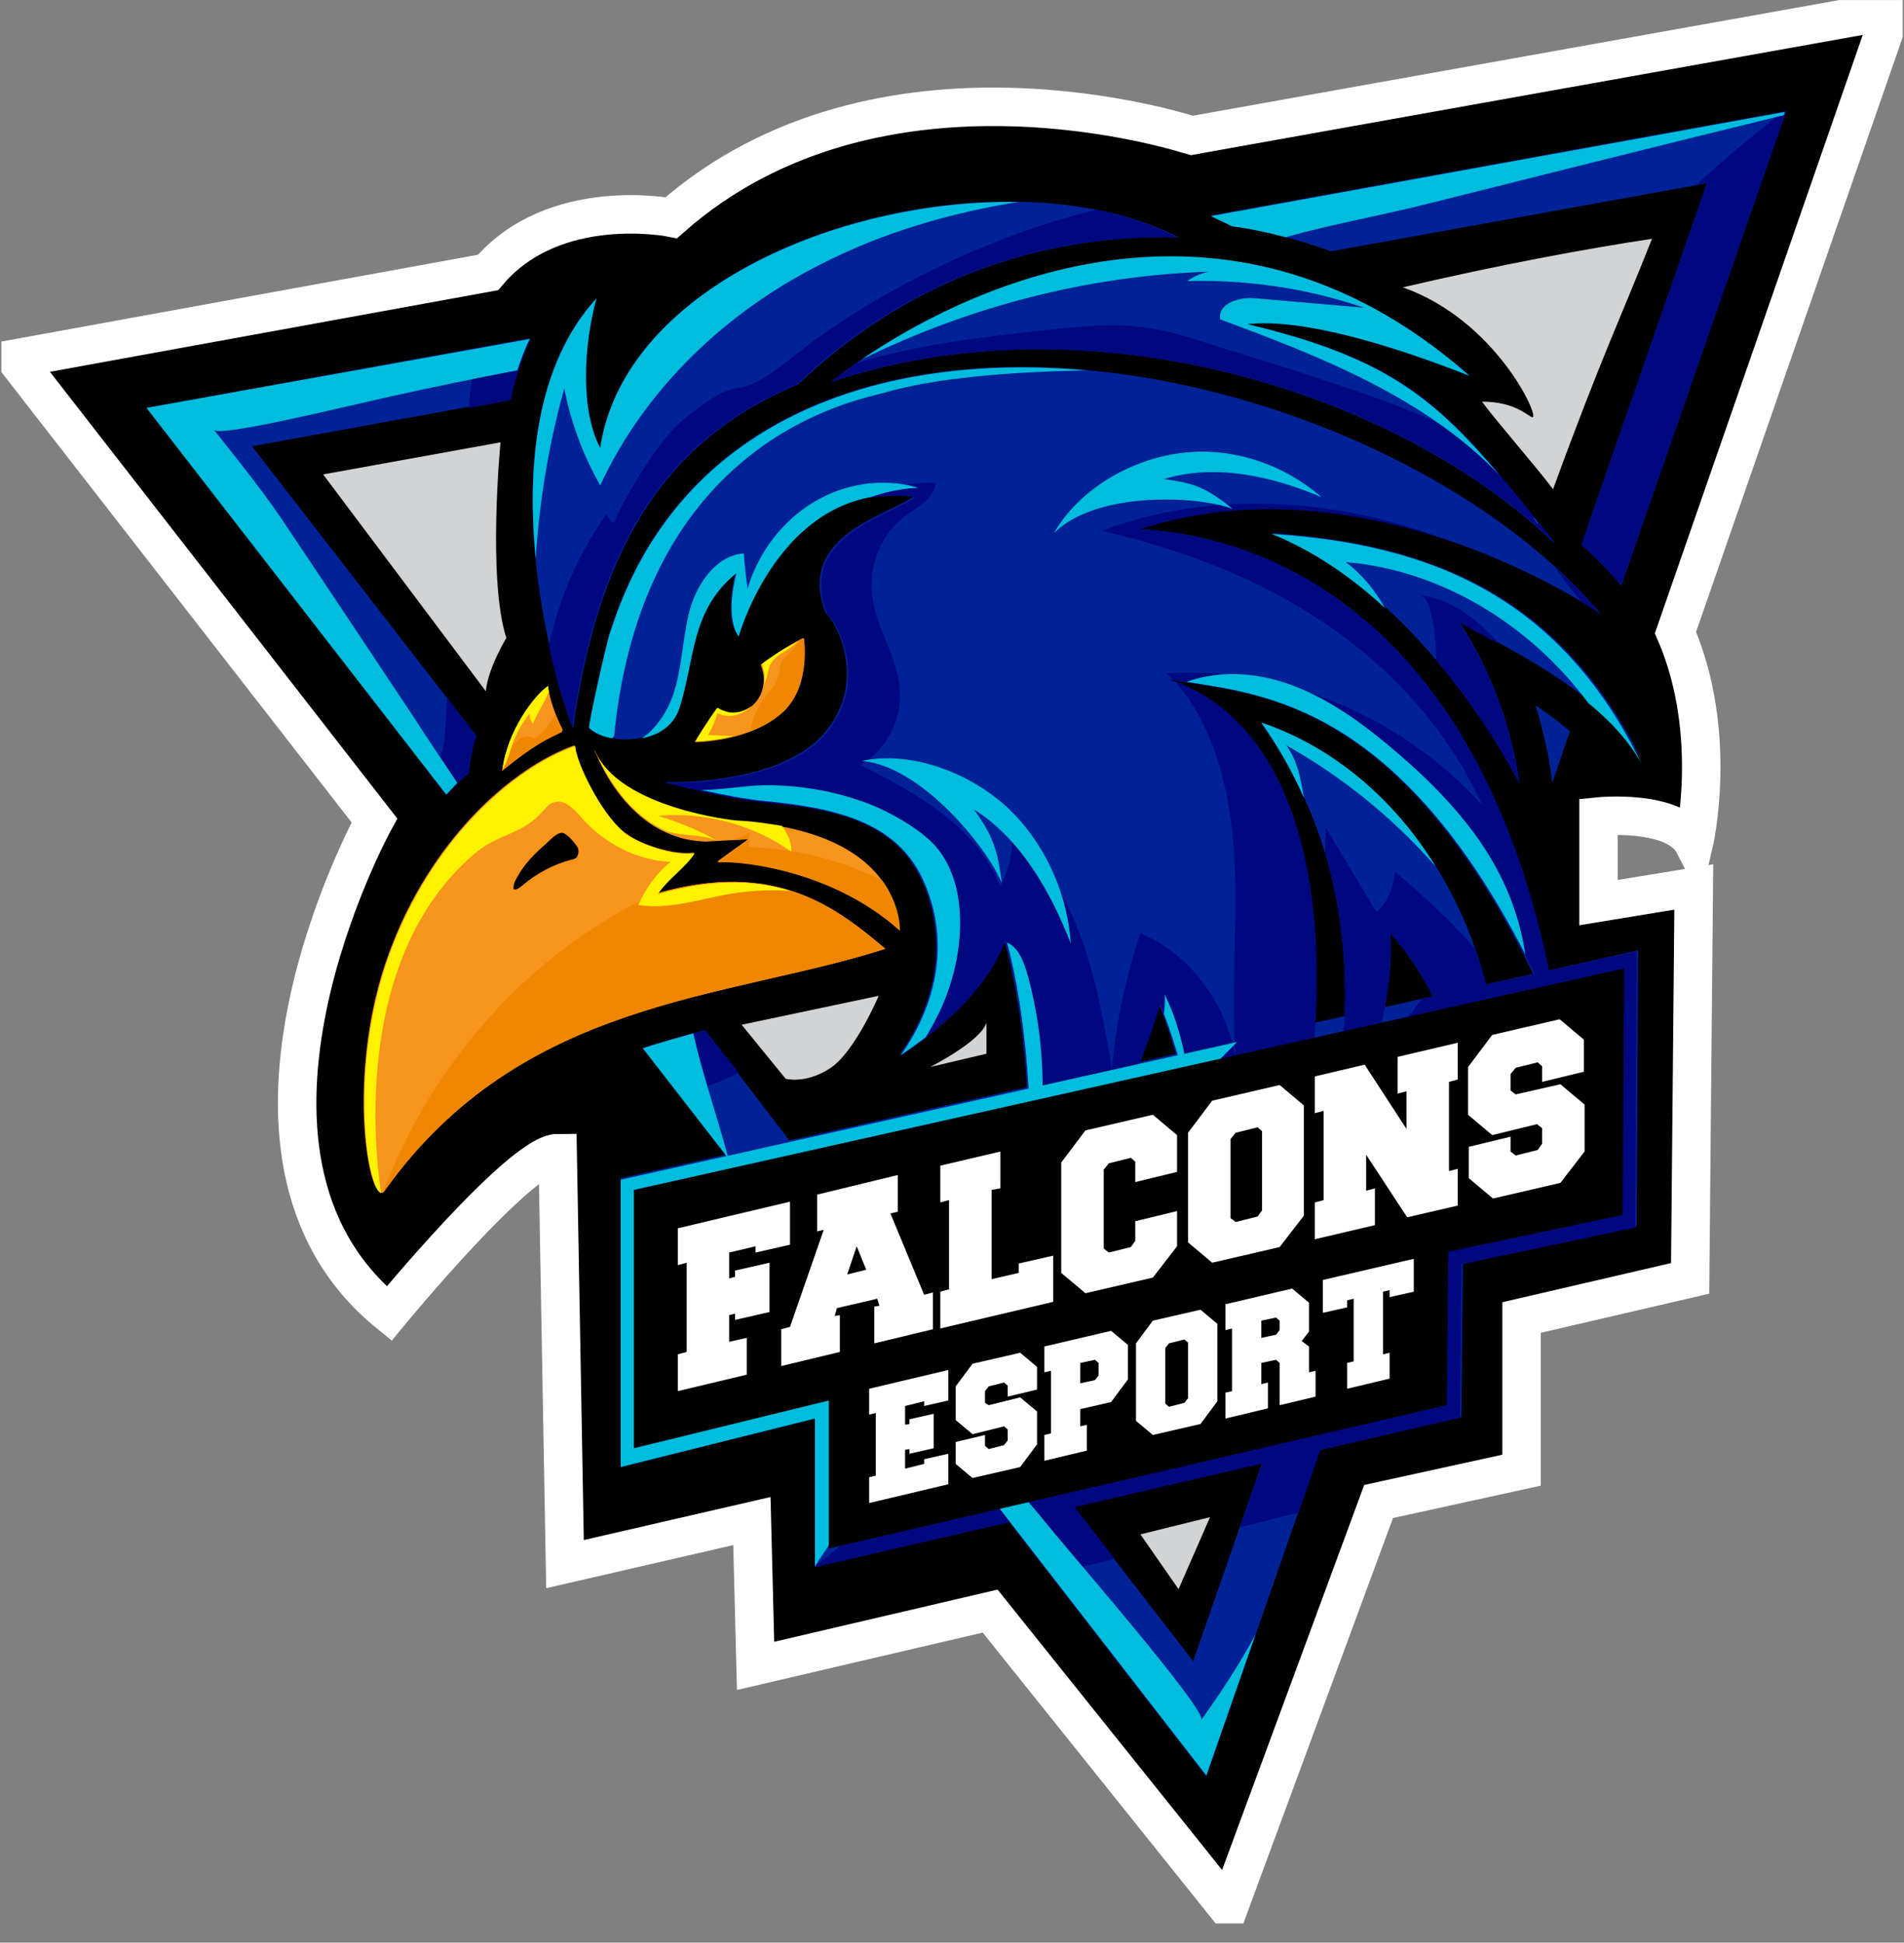 <svg width="99" height="101" viewBox="0 0 99 101" fill="none" xmlns="http://www.w3.org/2000/svg">
<rect x="0" y="0" width="99" height="101" fill="#808080" stroke="none"/>
<g clip-path="url(#clip0)">
<path d="M19.468 42.656C19.468 42.656 9.94 59.953 20.23 68.297C20.23 68.297 27.09 59.953 28.996 59.953L29.377 81.321L39.096 79.082L39.286 86.612L51.483 83.763L63.869 99.229L71.682 78.065L79.114 76.437V68.5L87.88 66.465L88.07 46.115L83.116 46.929V42.452C83.116 42.452 87.118 42.045 88.07 43.877C88.07 43.877 89.404 38.179 87.118 32.888L98.361 0.531L61.963 7.043C61.811 7.003 45.804 1.712 34.904 11.317C34.904 11.317 28.806 10.096 25.375 14.166L0.793 18.643L19.468 42.656Z" fill="black" stroke="white" stroke-width="2" stroke-miterlimit="10"/>
<path d="M79.685 21.695C79.495 21.695 78.847 20.881 77.056 20.881C77.932 22.061 79.876 24.259 80.752 25.439C83.23 18.643 84.373 16.282 85.898 12.415C82.391 12.945 78.008 13.759 72.939 14.939C77.78 16.648 80.067 21.695 79.685 21.695Z" fill="#D1D3D4"/>
<path d="M26.024 22.997C26.024 22.997 25.338 30.12 26.329 33.172C26.329 33.172 25.376 34.719 25.262 35.94L16.801 24.666L26.024 22.997Z" fill="#D1D3D4"/>
<path d="M59.297 79.774L61.279 82.623L62.918 78.879L59.297 79.774Z" fill="#D1D3D4"/>
<path d="M38.562 53.278L45.69 51.772C45.69 51.772 44.432 54.743 43.136 55.557C41.878 56.371 40.849 56.086 40.849 56.086L38.562 53.278Z" fill="#D1D3D4"/>
<path d="M48.357 55.477C48.357 55.477 51.025 54.134 51.292 53.157V54.785L48.357 55.477Z" fill="#D1D3D4"/>
<path d="M31.015 15.509C30.329 17.991 30.177 21.369 31.206 23.282C32.845 12.497 51.787 7.491 61.277 12.334C55.712 12.212 48.28 13.555 41.496 19.986C34.064 23.079 31.053 29.184 29.796 37.853C28.195 33.498 25.451 21.573 31.015 15.509Z" fill="#012297"/>
<path d="M76.407 19.538C72.481 17.992 67.755 16.526 64.859 16.852C73.625 18.928 75.53 21.573 80.866 28.289C72.824 20.474 56.741 15.306 43.211 19.864C43.211 19.864 60.323 5.415 76.407 19.538Z" fill="#012297"/>
<path d="M78.998 40.701C78.579 37.73 77.512 34.84 75.873 32.317C79.227 34.108 83.534 36.265 85.401 39.602C81.171 31.015 74.463 28.288 66.154 27.718C73.053 30.526 77.702 38.178 78.998 40.701Z" fill="#012297"/>
<path d="M69.052 60.523C70.729 57.592 72.559 52.342 72.292 48.516C76.294 52.993 77.323 60.36 77.246 65.122C80.6 50.103 73.359 40.173 65.584 37.608C72.33 47.132 69.281 57.022 69.052 60.523Z" fill="#012297"/>
<path d="M59.257 27.515C71.186 23.567 83.23 31.911 83.23 31.911C71.491 18.113 38.486 11.439 31.74 32.806C31.626 33.01 30.558 37.731 30.635 37.853C31.549 38.748 34.675 38.789 35.285 36.795C36.123 34.19 35.856 31.707 38.257 29.754C38.257 29.754 37.609 31.992 38.372 33.05C38.372 33.05 40.62 24.87 47.519 25.806C46.07 26.823 41.344 27.881 42.945 31.911C43.174 31.911 45.27 35.126 42.945 38.016C40.62 40.906 34.522 40.661 34.522 40.661C34.522 40.661 37.838 41.516 39.591 41.679C43.402 42.004 46.566 42.737 47.938 45.789C49.31 48.842 48.7 52.139 46.756 54.866C49.386 53.075 51.368 51.121 52.206 48.842C53.845 54.662 53.693 62.599 53.007 67.198C54.15 65 58.152 59.18 60.248 52.179C63.259 59.709 62.954 69.192 62.649 73.14C69.281 61.581 71.91 39.318 60.782 35.33C65.088 36.103 73.473 35.818 81.019 53.482C78.047 33.376 66.994 27.922 59.257 27.515Z" fill="#012297"/>
<path d="M79.838 36.672C80.219 37.893 80.524 39.195 80.676 40.457L80.715 40.701L81.629 38.015C81.058 37.527 80.448 37.079 79.838 36.672Z" fill="#012297"/>
<path d="M64.058 11.764C65.811 12.008 67.527 12.456 69.204 13.066L88.755 9.526L82.505 27.515L82.543 27.556L82.467 27.637L82.238 28.329C83 29.021 83.686 29.713 84.296 30.445L92.871 5.781L63.029 11.194L64.058 11.764Z" fill="#012297"/>
<path d="M50.034 75.948L50.682 71.674L41.916 60.4L39.515 62.028L41.268 59.586L36.657 53.562C35.589 53.847 34.484 54.132 33.455 54.499L50.034 75.948Z" fill="#012297"/>
<path d="M24.384 40.173L24.422 39.806C24.422 39.644 24.46 39.481 24.498 39.318L24.574 38.911C24.612 38.708 24.689 38.463 24.765 38.26L13.102 23.201L26.518 20.759C26.747 19.66 27.128 18.602 27.585 17.584L7.652 21.206L23.24 41.312C23.622 40.905 24.003 40.498 24.384 40.173Z" fill="#012297"/>
<path d="M73.473 53.685C72.863 56.29 71.91 58.772 71.034 60.523L62.039 86.367L51.901 73.262L50.301 76.314L62.725 92.35L74.769 57.755C74.464 56.29 74.007 54.906 73.473 53.685Z" fill="#012297"/>
<path d="M42.373 81.442V73.75L32.273 76.273V61.255L85.174 49.411L85.097 63.779L76.065 65.692L75.988 73.669L42.373 81.442ZM43.822 71.837V79.57L74.54 72.448L74.616 64.43L83.649 62.517L83.725 51.243L33.684 62.517V74.361L43.822 71.837Z" fill="#012297"/>
<path d="M41.267 18.521C37.532 21.492 39.17 18.846 35.435 21.899C34.368 22.754 32.425 25.847 31.929 27.19C31.739 27.108 31.586 26.905 31.548 26.701C30.1 28.736 29.071 31.097 28.537 33.58C28.918 35.33 29.376 36.795 29.757 37.853C30.976 29.184 34.025 23.079 41.419 19.986C48.203 13.555 55.635 12.212 61.2 12.334C59.942 11.683 58.532 11.236 57.007 10.91C52.434 11.968 46.069 14.695 41.267 18.521Z" fill="#000880"/>
<path d="M80.903 28.288C79.074 26.009 77.664 24.218 76.254 22.753C73.814 21.41 71.146 20.514 68.517 19.659C66.687 19.049 64.82 18.479 62.99 17.909C61.733 17.502 60.437 17.095 59.103 16.973C57.731 16.81 56.359 16.973 54.987 17.095C51.519 17.462 48.05 17.828 44.658 18.845C44.62 18.845 44.544 18.886 44.506 18.886C43.667 19.497 43.172 19.863 43.172 19.863C56.778 15.305 72.862 20.473 80.903 28.288Z" fill="#000880"/>
<path d="M75.493 28.166C69.586 25.887 63.145 25.398 57.275 27.596C61.315 28.532 65.279 29.997 68.747 32.317C72.254 34.637 75.264 37.893 77.056 41.841C72.825 37.201 66.689 34.637 60.667 35.003C60.782 35.126 60.896 35.248 61.01 35.37C65.355 36.102 73.626 36.062 81.096 53.481C78.009 33.335 66.956 27.881 59.219 27.515C65.127 25.602 70.996 26.619 75.493 28.166Z" fill="#000880"/>
<path d="M80.789 29.427C81.246 30.078 81.742 30.689 82.237 31.299C82.885 31.666 83.228 31.951 83.228 31.951C82.504 31.055 81.666 30.241 80.789 29.427Z" fill="#000880"/>
<path d="M61.086 35.41C63.182 37.812 63.982 41.23 64.173 44.527C64.364 48.027 63.982 51.528 64.249 54.987C63.754 52.138 61.848 49.574 59.294 48.516C58.532 50.795 58.037 53.156 57.808 55.557C57.084 51.08 56.093 46.114 52.625 43.469C52.663 44.364 52.434 45.3 52.015 46.074C50.757 42.94 47.632 41.23 44.736 39.765C46.069 39.033 46.908 37.405 46.794 35.858C46.679 34.149 45.536 32.643 45.345 30.933C45.155 29.387 45.841 27.759 47.022 26.863C47.67 26.375 48.547 25.968 48.661 25.113C47.48 25.032 46.298 25.317 45.193 25.887C45.917 25.764 46.717 25.724 47.594 25.846C46.146 26.863 41.42 27.922 43.02 31.951C43.249 31.951 45.345 35.166 43.02 38.056C40.696 40.946 34.598 40.701 34.598 40.701C34.598 40.701 37.913 41.556 39.667 41.719C43.478 42.044 46.641 42.777 48.013 45.83C49.385 48.882 48.776 52.179 46.832 54.906C49.462 53.115 51.443 51.161 52.282 48.882C53.921 54.702 53.768 62.639 53.082 67.238C54.226 65.04 58.227 59.22 60.324 52.219C63.334 59.749 63.029 69.232 62.725 73.18C69.318 61.662 71.986 39.562 61.086 35.41Z" fill="#000880"/>
<path d="M77.397 32.888C76.406 31.87 75.148 31.097 73.814 30.934C74.386 31.015 74.615 32.603 74.691 34.353C76.864 36.917 78.35 39.44 78.998 40.743C78.579 37.772 77.511 34.882 75.873 32.359C76.52 32.725 77.207 33.091 77.931 33.458C77.74 33.254 77.588 33.05 77.397 32.888Z" fill="#000880"/>
<path d="M72.519 45.301C72.481 46.115 72.138 46.929 71.566 47.417C70.69 45.952 69.813 44.487 68.936 43.022C68.936 43.469 68.898 43.917 68.898 44.324C71.033 51.447 69.203 57.837 69.051 60.523C70.728 57.592 72.557 52.342 72.29 48.516C76.292 52.993 77.321 60.36 77.245 65.122C78.617 58.935 78.198 53.644 76.712 49.33C75.416 47.865 73.967 46.522 72.519 45.301Z" fill="#000880"/>
<path d="M92.681 5.822C91.157 7.043 89.632 8.264 88.222 9.607L88.755 9.526L82.505 27.515L82.543 27.556L82.467 27.637L82.238 28.329C83.001 29.021 83.687 29.713 84.296 30.445L92.872 5.781L92.681 5.822Z" fill="#000880"/>
<path d="M24.421 39.807C24.421 39.644 24.459 39.481 24.498 39.319L24.574 38.912C24.612 38.708 24.688 38.464 24.764 38.261L23.24 36.266C23.202 36.755 23.202 37.284 23.164 37.772C23.126 38.301 23.126 38.871 22.859 39.359C22.706 39.644 22.478 39.889 22.287 40.133L23.202 41.313C23.621 40.865 24.002 40.499 24.383 40.133L24.421 39.807Z" fill="#000880"/>
<path d="M27.584 17.625L24.916 18.114C24.611 19.09 24.421 20.149 24.383 21.207L26.555 20.8C26.784 19.701 27.127 18.643 27.584 17.625Z" fill="#000880"/>
<path d="M36.655 53.562C35.587 53.847 34.482 54.132 33.453 54.499L35.282 56.859C36.388 56.615 37.417 56.33 38.408 55.76L36.655 53.562Z" fill="#000880"/>
<path d="M67.411 70.942L64.477 79.407C65.506 79.163 66.535 78.878 67.526 78.634L70.193 70.942C69.279 70.86 68.326 70.86 67.411 70.942Z" fill="#000880"/>
<path d="M57.54 81.157C57.693 81.117 57.807 81.076 57.959 81.035L52.662 74.239C52.014 74.605 51.366 74.971 50.756 75.378L50.299 76.273L54.605 81.809C55.596 81.605 56.587 81.402 57.54 81.157Z" fill="#000880"/>
<path d="M72.406 53.807L83.725 51.284L83.649 62.558L74.616 64.471L74.54 72.489L44.927 79.367C44.088 80.059 43.212 80.751 42.373 81.443V81.484L75.912 73.71L75.988 65.733L85.021 63.82L85.097 49.453L73.93 51.935C73.473 52.546 72.939 53.197 72.406 53.807Z" fill="#000880"/>
<path d="M42.641 13.759C45.881 12.09 49.387 11.073 52.932 10.503C43.48 10.34 32.427 15.183 31.208 23.283C30.178 21.37 30.331 17.992 31.017 15.509C27.854 18.968 27.396 24.259 27.854 29.021C28.044 26.05 28.54 23.079 29.34 20.189C29.683 21.98 30.331 23.69 31.208 25.236C33.571 20.149 37.801 16.201 42.641 13.759Z" fill="#00BCDD"/>
<path d="M70.919 15.998C69.052 15.835 67.146 15.672 65.279 15.509C64.478 15.428 63.297 15.754 63.45 16.608C68.633 18.521 74.121 20.678 77.97 24.708C74.464 20.556 71.834 18.521 64.86 16.853C67.756 16.527 72.482 17.992 76.408 19.539C63.259 7.939 49.386 15.55 44.812 18.684C50.453 15.916 56.627 14.329 62.84 14.126C62.459 14.207 62.077 14.37 61.734 14.614C64.822 14.533 67.947 14.98 70.919 15.998Z" fill="#00BCDD"/>
<path d="M79.723 26.865C79.799 26.987 79.875 27.11 79.951 27.232V27.191C79.875 27.069 79.799 26.947 79.723 26.865Z" fill="#00BCDD"/>
<path d="M31.74 32.848C31.626 33.011 30.558 37.732 30.635 37.854C30.901 38.098 31.321 38.302 31.816 38.383C31.892 38.342 31.892 38.302 31.931 38.261C33.455 22.876 44.431 20.841 45.918 20.434C48.7 19.62 52.587 19.335 56.513 19.254C45.613 18.277 35.208 21.859 31.74 32.848Z" fill="#00BCDD"/>
<path d="M42.335 26.091C40.697 27.068 39.439 28.696 38.867 30.609C38.791 29.998 38.715 29.388 38.676 28.777C37.266 28.859 36.237 30.324 35.856 31.748C35.475 33.214 35.475 34.76 34.98 36.185C34.675 37.039 34.103 37.894 33.379 38.383C34.255 38.22 35.018 37.731 35.323 36.836C36.161 34.231 35.894 31.748 38.295 29.795C38.295 29.795 37.648 32.033 38.41 33.092C38.41 33.092 40.163 26.783 45.27 25.847C46.07 25.562 46.909 25.399 47.747 25.359C45.956 24.829 43.974 25.114 42.335 26.091Z" fill="#00BCDD"/>
<path d="M66.117 27.759C68.328 28.655 70.31 30.038 72.025 31.626C71.491 30.69 70.805 29.835 69.966 29.224C74.883 29.631 79.533 32.44 82.582 36.55C83.725 37.486 84.678 38.504 85.364 39.725C81.133 31.056 74.464 28.288 66.117 27.759Z" fill="#00BCDD"/>
<path d="M65.584 37.568C66.499 38.871 67.223 40.173 67.794 41.476C67.642 40.499 67.451 39.522 66.88 38.749C69.776 40.377 72.406 42.493 74.655 45.057C72.33 41.272 69.014 38.708 65.584 37.568Z" fill="#00BCDD"/>
<path d="M53.541 62.111C54.456 58.367 54.456 54.378 53.426 50.674C53.236 50.023 52.969 49.25 52.359 49.006C53.426 52.994 53.693 57.96 53.541 62.111Z" fill="#00BCDD"/>
<path d="M48.015 45.79C49.387 48.842 48.777 52.139 46.833 54.866C47.291 54.54 47.71 54.255 48.129 53.93C48.625 53.116 49.044 52.302 49.349 51.366C50.225 48.802 50.264 45.383 48.282 43.633C47.519 42.941 46.414 42.33 45.499 41.923C43.746 41.191 41.764 40.824 39.897 40.824C38.754 40.824 37.61 41.069 36.467 41.069C37.534 41.313 38.792 41.557 39.668 41.638C43.48 42.005 46.643 42.737 48.015 45.79Z" fill="#00BCDD"/>
<path d="M79.305 49.616C79.191 48.802 79 48.028 78.734 47.255C77.628 43.958 75.227 41.353 72.674 39.156C71.111 37.813 69.434 36.551 67.567 35.778C65.699 35.004 63.603 34.76 61.697 35.452C65.813 36.103 72.712 36.795 79.305 49.616Z" fill="#00BCDD"/>
<path d="M62.04 58.244C61.85 55.964 61.545 53.685 60.554 51.691C60.592 52.017 60.554 52.383 60.516 52.708C61.202 54.499 61.697 56.371 62.04 58.244Z" fill="#00BCDD"/>
<path d="M7.615 21.207L23.203 41.313C23.394 41.109 23.584 40.906 23.775 40.702C23.051 39.603 22.288 38.505 21.564 37.365C19.239 33.865 16.915 30.364 14.59 26.905C13.561 25.358 11.122 22.347 11.122 22.347C11.388 22.754 17.982 21.126 20.383 20.596C22.593 20.108 24.766 19.66 26.9 19.253C27.091 18.684 27.281 18.154 27.548 17.625L7.615 21.207Z" fill="#00BCDD"/>
<path d="M64.06 11.765C65.013 11.887 65.928 12.09 66.843 12.334C69.282 11.643 71.873 11.195 74.275 10.584C80.449 9.038 86.585 7.491 92.759 5.985L92.797 5.822L62.955 11.236L64.06 11.765Z" fill="#00BCDD"/>
<path d="M33.418 54.499L37.877 60.238C37.305 58.081 36.543 55.924 36.048 53.726C35.171 53.97 34.295 54.214 33.418 54.499Z" fill="#00BCDD"/>
<path d="M54.912 79.815C53.617 78.228 52.283 76.681 50.911 75.135L50.301 76.274L62.725 92.31L65.279 84.984C64.441 86.531 63.488 87.996 62.459 89.421C62.802 88.973 55.598 80.67 54.912 79.815Z" fill="#00BCDD"/>
<path d="M32.273 76.274L42.373 73.751V81.443C42.831 80.711 43.326 80.019 43.783 79.327V71.879L33.684 74.402V62.559L62.42 56.128C63.03 55.477 63.678 54.825 64.326 54.174L32.273 61.337V76.274V76.274Z" fill="#00BCDD"/>
<path d="M52.092 45.912C51.863 44.162 51.635 43.47 50.644 42.087C53.045 43.593 54.607 46.319 55.675 49.046C55.484 46.238 54.15 43.511 52.13 41.761C50.186 40.092 47.29 39.034 44.812 39.563C47.861 39.807 51.292 43.999 52.092 45.912Z" fill="#00BCDD"/>
<path d="M64.098 26.457C62.764 25.398 62.154 25.114 60.516 24.91C63.184 24.096 66.118 24.747 68.71 25.846C66.652 24.055 63.908 23.201 61.316 23.567C58.839 23.893 56.133 25.398 54.799 27.718C57.009 25.521 62.231 25.765 64.098 26.457Z" fill="#00BCDD"/>
<path d="M34.18 46.441C34.637 45.708 35.628 45.057 36.086 44.324C35.133 44.487 33.189 43.917 32.351 43.184C31.169 42.167 29.912 39.562 29.873 38.748C26.558 39.928 22.365 43.714 20.231 49.534C17.868 55.924 19.24 63.005 20.002 61.907C27.129 51.894 37.801 51.976 46.033 49.33C43.48 47.173 40.316 44.69 34.18 46.441ZM29.95 44.609C29.873 44.65 29.797 44.69 29.721 44.69C28.806 44.935 27.93 45.382 27.167 46.033C27.015 46.156 26.863 46.278 26.71 46.237C26.672 45.993 26.786 45.789 26.901 45.586C27.282 44.894 27.815 44.365 28.425 43.836C28.654 43.632 28.959 43.266 29.264 43.307C29.492 43.347 29.95 43.876 30.064 44.121C30.102 44.324 30.064 44.487 29.95 44.609Z" fill="#F7941D"/>
<path d="M26.139 40.01C26.367 38.056 27.777 36.143 28.502 35.696C28.654 36.876 29.264 37.894 29.264 37.975C28.54 38.382 27.93 38.545 26.139 40.01Z" fill="#F7941D"/>
<path d="M37.266 44.812C37.609 44.69 42.907 44.894 46.756 48.353C46.756 48.028 46.794 43.184 38.295 42.696C38.295 42.696 32.235 42.085 30.939 39.033C30.939 39.033 32.54 43.673 36.733 43.754L38.905 43.632L37.266 44.812Z" fill="#F7941D"/>
<path d="M41.764 33.172C41.764 33.172 40.735 33.661 39.553 34.556C39.667 34.841 39.744 35.167 39.706 35.492C39.629 36.469 38.829 37.161 37.914 37.08C37.686 37.039 37.457 36.958 37.266 36.836C36.733 37.568 36.161 38.504 36.123 38.586C36.123 38.586 39.058 38.586 40.735 36.998C42.145 35.614 41.764 33.172 41.764 33.172Z" fill="#F7941D"/>
<path d="M20.001 61.906C27.128 51.894 37.8 51.975 46.032 49.33C43.478 47.173 40.315 44.69 34.179 46.44C34.217 46.4 34.217 46.4 34.255 46.359C33.264 46.806 32.311 47.336 31.397 47.905C28.157 49.9 25.337 52.627 23.126 55.842C22.021 57.429 21.106 59.139 20.344 60.929C20.23 61.214 20.001 61.621 19.887 62.028C19.925 62.028 19.963 61.988 20.001 61.906Z" fill="#F08702"/>
<path d="M28.882 37.161C28.615 37.528 28.348 37.975 28.005 38.26C27.929 38.301 27.891 38.342 27.815 38.382C27.7 38.382 27.624 38.301 27.51 38.301C27.205 38.22 26.938 38.464 26.709 38.708C26.633 38.789 26.481 38.952 26.29 39.196C26.214 39.481 26.138 39.807 26.1 40.092C27.891 38.627 28.501 38.423 29.225 38.057C29.225 37.935 29.072 37.609 28.882 37.161Z" fill="#F08702"/>
<path d="M38.905 44.039C38.944 43.754 38.944 43.51 38.982 43.225C38.982 43.347 38.524 43.51 38.067 43.673L38.944 43.632L37.305 44.853C37.648 44.731 42.945 44.934 46.795 48.394C46.795 48.231 46.795 47.051 45.88 45.789C45.194 45.423 44.47 45.138 43.746 44.894C42.145 44.365 40.506 44.08 38.905 44.039Z" fill="#F08702"/>
<path d="M40.773 36.958C42.183 35.615 41.802 33.172 41.802 33.172C41.802 33.172 41.725 33.213 41.573 33.295C41.344 33.62 41.078 33.946 40.963 34.027C40.849 34.109 40.735 34.231 40.658 34.353C40.544 34.556 40.544 34.8 40.506 35.045C40.392 35.574 39.972 35.981 39.667 36.388C39.324 36.836 39.134 37.405 39.02 37.975C39.629 37.772 40.239 37.446 40.773 36.958Z" fill="#F08702"/>
<path d="M24.652 44.406C25.986 43.266 27.091 43.47 28.272 42.127C28.425 41.964 28.577 41.761 28.806 41.72C29.34 41.516 29.873 42.086 30.254 42.534C31.436 43.877 33.151 44.732 34.866 44.813C34.142 45.383 33.57 46.197 33.189 47.051C34.675 47.296 36.2 46.807 37.686 46.522C38.791 46.319 39.935 46.237 41.078 46.319C39.287 45.749 37.076 45.668 34.218 46.482C34.675 45.749 35.666 45.098 36.123 44.365C35.171 44.528 33.227 43.958 32.389 43.226C31.207 42.208 29.949 39.603 29.911 38.789C26.595 39.97 22.403 43.755 20.269 49.575C18.134 55.395 19.049 61.703 19.811 62.029C19.811 61.826 17.753 50.307 24.652 44.406Z" fill="#FFF200"/>
<path d="M27.549 37.08C27.511 37.284 27.587 37.528 27.739 37.65C27.663 37.569 28.159 36.795 28.54 35.981C28.502 35.859 28.502 35.778 28.502 35.656C27.777 36.144 26.367 38.016 26.139 39.97L26.177 39.929C26.405 39.522 26.52 39.034 26.672 38.627C26.863 38.098 27.168 37.569 27.549 37.08Z" fill="#FFF200"/>
<path d="M34.675 43.226C35.514 43.47 36.505 43.389 37.191 43.673H37.229C36.276 43.144 35.247 42.737 34.218 42.412C36.657 42.208 39.135 42.859 41.155 44.284C41.155 43.795 40.964 43.348 40.659 42.941C39.935 42.819 39.173 42.697 38.258 42.656C38.258 42.656 32.198 42.045 30.902 38.993C30.979 38.993 32.008 42.045 34.675 43.226Z" fill="#FFF200"/>
<path d="M36.81 38.219C37.039 37.853 37.191 37.487 37.306 37.08C37.839 37.364 38.525 37.202 38.982 36.795C39.02 36.754 39.02 36.754 39.059 36.713C38.754 36.958 38.373 37.08 37.953 37.039C37.725 36.998 37.496 36.917 37.306 36.795C36.772 37.527 36.2 38.463 36.162 38.545C36.162 38.545 37.039 38.545 38.144 38.26C37.61 38.26 37.115 38.219 36.81 38.219Z" fill="#FFF200"/>
<path d="M39.745 35.452C39.745 35.574 39.707 35.696 39.669 35.778C39.745 35.574 39.821 35.371 39.898 35.127C39.936 34.882 39.974 34.638 40.126 34.435C40.279 34.19 40.546 34.028 40.812 33.865C41.079 33.702 41.308 33.498 41.575 33.295C41.194 33.498 40.431 33.906 39.631 34.516C39.707 34.801 39.783 35.127 39.745 35.452Z" fill="#FFF200"/>
<path d="M32.959 61.866V75.297L43.097 72.814V80.507L75.226 73.058L75.302 65.081L84.373 63.168L84.449 50.348L32.959 61.866Z" fill="black"/>
<path d="M38.219 68.297L37.914 68.378V69.762L38.829 69.558V71.471L35.246 72.326V70.413L35.703 70.291V65.651L35.246 65.773V63.86L41.077 62.477V64.715L39.286 65.122V64.796L37.914 65.122V66.465L38.219 66.384V66.058L40.01 65.651V68.215L38.219 68.622V68.297Z" fill="white"/>
<path d="M46.679 61.092V63.005L46.298 63.086L48.051 67.319L48.508 67.197V69.11L45.459 69.843V67.93L45.726 67.889L45.612 67.523L43.516 68.011L43.401 68.418L43.668 68.377V70.29L40.619 71.023V69.11L41.077 68.988L42.83 63.941L42.487 64.022V62.11L46.679 61.092ZM44.049 66.261L45.04 66.017L44.545 64.796L44.049 66.261Z" fill="white"/>
<path d="M51.559 61.865V66.505L52.969 66.18V65.691L54.76 65.284V67.685L48.891 69.069V67.156L49.348 67.034V62.394L48.891 62.517V60.604L52.016 59.871V61.784L51.559 61.865Z" fill="white"/>
<path d="M61.202 60.929L59.029 61.459V60.4L58.8 60.197L57.657 60.482L57.39 60.807V64.918L57.657 65.121L58.8 64.837L59.029 64.511V63.493L61.202 62.964V64.796L59.944 66.424L56.437 67.238L55.18 66.18V60.441L56.437 58.772L59.944 57.958L61.202 59.017V60.929Z" fill="white"/>
<path d="M61.772 58.894L63.029 57.226L66.535 56.412L67.793 57.47V63.209L66.535 64.837L63.029 65.65L61.772 64.592V58.894ZM65.621 58.813L65.392 58.609L64.249 58.894L63.982 59.22V63.331L64.249 63.534L65.392 63.249L65.621 62.924V58.813Z" fill="white"/>
<path d="M73.167 63.29L71.033 60.034V61.907L71.49 61.784V63.697L68.365 64.43V62.517L68.823 62.395V57.755L68.365 57.877V55.964L70.957 55.354L73.129 58.691V56.738L72.672 56.86V54.947L75.797 54.214V56.127L75.34 56.249V60.889L75.797 60.767V62.68L73.167 63.29Z" fill="white"/>
<path d="M79.915 58.447L77.59 59.017L76.332 57.959V55.476L77.59 53.807L81.096 52.993L82.354 54.051V55.72L80.181 56.249V55.435L79.953 55.232L78.809 55.517L78.543 55.842V56.697L78.809 56.9L81.134 56.371L82.392 57.429V59.871L81.134 61.499L77.628 62.313L76.37 61.255V59.627L78.543 59.098V59.871L78.809 60.075L79.953 59.79L80.181 59.465V58.651L79.915 58.447Z" fill="white"/>
<path d="M47.061 76.355L48.052 76.111V75.867L49.309 75.582V77.169L45.193 78.146V76.803L45.536 76.722V73.466L45.193 73.547V72.204L49.309 71.227V72.814L48.052 73.099V72.855L47.061 73.099V74.076L47.289 74.035V73.791L48.547 73.506V75.297L47.289 75.582V75.338L47.061 75.379V76.355Z" fill="white"/>
<path d="M52.207 74.158L50.568 74.565L49.691 73.832V72.082L50.568 70.902L53.045 70.332L53.922 71.065V72.245L52.397 72.611V72.041L52.207 71.879L51.407 72.082L51.216 72.326V72.937L51.407 73.059L53.045 72.652L53.922 73.385V75.094L53.045 76.274L50.568 76.844L49.691 76.111V74.972L51.216 74.606V75.175L51.407 75.338L52.207 75.135L52.397 74.89V74.321L52.207 74.158Z" fill="white"/>
<path d="M57.771 72.896L56.17 73.262V74.158L56.513 74.076V75.419L54.303 75.948V74.605L54.646 74.524V71.268L54.303 71.349V70.006L57.771 69.192L58.648 69.925V71.716L57.771 72.896ZM56.17 71.919L56.932 71.756L57.123 71.512V70.861L56.932 70.698L56.17 70.861V71.919Z" fill="white"/>
<path d="M59.066 69.844L59.943 68.663L62.42 68.094L63.297 68.826V72.855L62.42 74.036L59.943 74.606L59.066 73.873V69.844ZM61.772 69.803L61.582 69.64L60.782 69.844L60.591 70.088V72.978L60.782 73.14L61.582 72.937L61.772 72.693V69.803Z" fill="white"/>
<path d="M65.584 71.96L65.927 71.879V73.222L63.717 73.751V72.408L64.06 72.327V69.071L63.717 69.152V67.809L67.185 66.995L68.062 67.728V69.233L67.68 69.722L68.062 70.007V71.35L68.405 71.268V72.612L66.537 73.059V70.861L66.347 70.699L65.584 70.861V71.96ZM65.584 69.559L66.347 69.396L66.537 69.152V68.664L66.347 68.501L65.584 68.664V69.559Z" fill="white"/>
<path d="M73.511 67.157L72.253 67.442V67.076L71.91 67.157V70.413L72.253 70.332V71.675L70.043 72.204V70.861L70.386 70.78V67.524L70.043 67.605V67.971L68.785 68.256V66.547L73.511 65.448V67.157V67.157Z" fill="white"/>
</g>
<defs>
<clipPath id="clip0">
<rect width="98.864" height="100" fill="white" transform="translate(0.068 0.002)"/>
</clipPath>
</defs>
</svg>
